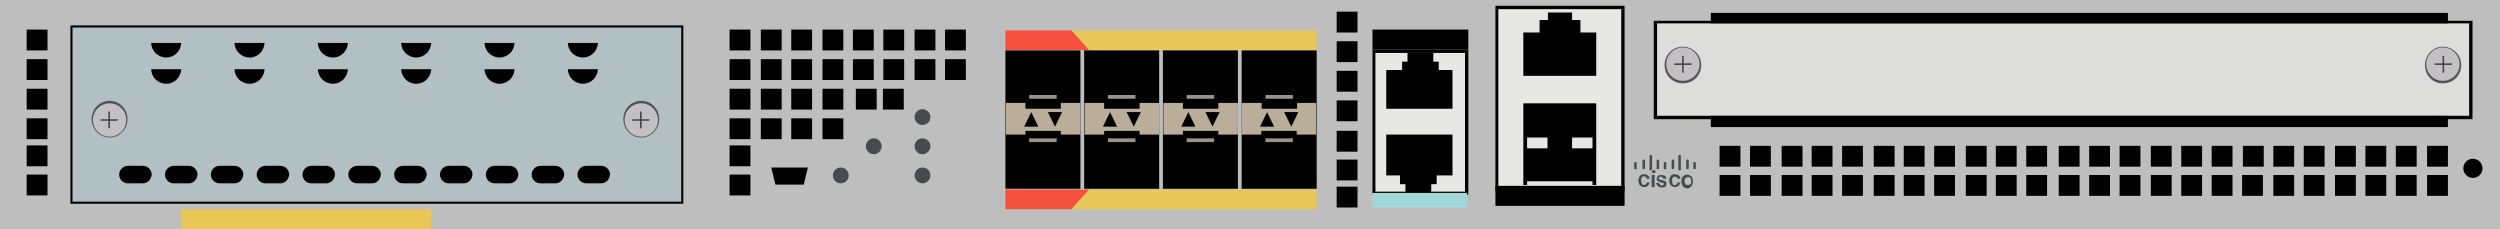 <?xml version="1.0" encoding="utf-8"?>
<!-- Copyright 2022 Virtual Console LLC. All rights reserved. Generator: Adobe Illustrator 23.1.0, SVG Export Plug-In . SVG Version: 6.00 Build 0)  -->
<svg version="1.1" id="Cisco_ASR_1001-X_Routers" xmlns="http://www.w3.org/2000/svg" xmlns:xlink="http://www.w3.org/1999/xlink" x="0px" y="0px"
	 viewBox="0 0 600 55" style="enable-background:new 0 0 600 55;" xml:space="preserve">
<style type="text/css">
	.st0{fill:#BEBEBE;}
	.st1{fill:#464B4C;}
	.st2{fill:#B2BFC3;}
	.st3{fill:#DDDDDB;}
	.st4{fill:#C3C0C4;}
	.st5{fill:#545354;}
	.st6{fill:#E7E7E3;}
	.st7{fill:#97948C;}
	.st8{fill:#BAAE9A;}
	.st9{fill:#E6E6E6;}
	.st10{fill:#F6513E;}
	.st11{fill:#EAC857;}
	.st12{fill:#A1D7DA;}
</style>
<rect class="st0" width="600" height="55"/>
<rect x="182.6" y="7.1" width="5" height="5"/>
<rect x="189.9" y="7.1" width="5" height="5"/>
<rect x="182.6" y="14.2" width="5" height="5"/>
<rect x="189.9" y="14.2" width="5" height="5"/>
<rect x="197.4" y="7.1" width="5" height="5"/>
<rect x="204.7" y="7.1" width="5" height="5"/>
<rect x="212" y="7.1" width="5" height="5"/>
<rect x="197.4" y="14.2" width="5" height="5"/>
<rect x="204.7" y="14.2" width="5" height="5"/>
<rect x="212" y="14.2" width="5" height="5"/>
<rect x="219.5" y="7.1" width="5" height="5"/>
<rect x="226.8" y="7.1" width="5" height="5"/>
<rect x="219.5" y="14.2" width="5" height="5"/>
<rect x="226.8" y="14.2" width="5" height="5"/>
<rect x="412.7" y="35" width="5" height="5"/>
<rect x="420" y="35" width="5" height="5"/>
<rect x="412.7" y="42" width="5" height="5"/>
<rect x="420" y="42" width="5" height="5"/>
<rect x="427.6" y="35" width="5" height="5"/>
<rect x="434.8" y="35" width="5" height="5"/>
<rect x="442.1" y="35" width="5" height="5"/>
<rect x="427.6" y="42" width="5" height="5"/>
<rect x="434.8" y="42" width="5" height="5"/>
<rect x="442.1" y="42" width="5" height="5"/>
<rect x="449.7" y="35" width="5" height="5"/>
<rect x="456.9" y="35" width="5" height="5"/>
<rect x="464.2" y="35" width="5" height="5"/>
<rect x="449.7" y="42" width="5" height="5"/>
<rect x="456.9" y="42" width="5" height="5"/>
<rect x="464.2" y="42" width="5" height="5"/>
<rect x="471.8" y="35" width="5" height="5"/>
<rect x="479" y="35" width="5" height="5"/>
<rect x="486.3" y="35" width="5" height="5"/>
<rect x="471.8" y="42" width="5" height="5"/>
<rect x="479" y="42" width="5" height="5"/>
<rect x="486.3" y="42" width="5" height="5"/>
<rect x="494.1" y="35" width="5" height="5"/>
<rect x="501.4" y="35" width="5" height="5"/>
<rect x="508.7" y="35" width="5" height="5"/>
<rect x="494.1" y="42" width="5" height="5"/>
<rect x="501.4" y="42" width="5" height="5"/>
<rect x="508.7" y="42" width="5" height="5"/>
<rect x="516.2" y="35" width="5" height="5"/>
<rect x="523.5" y="35" width="5" height="5"/>
<rect x="530.8" y="35" width="5" height="5"/>
<rect x="516.2" y="42" width="5" height="5"/>
<rect x="523.5" y="42" width="5" height="5"/>
<rect x="538.3" y="35" width="5" height="5"/>
<rect x="545.6" y="35" width="5" height="5"/>
<rect x="552.9" y="35" width="5" height="5"/>
<rect x="545.6" y="42" width="5" height="5"/>
<rect x="552.9" y="42" width="5" height="5"/>
<rect x="530.8" y="42" width="5" height="5"/>
<rect x="538.1" y="42" width="5" height="5"/>
<rect x="560.4" y="35" width="5" height="5"/>
<rect x="567.7" y="35" width="5" height="5"/>
<rect x="575" y="35" width="5" height="5"/>
<rect x="560.4" y="42" width="5" height="5"/>
<rect x="567.7" y="42" width="5" height="5"/>
<rect x="575" y="42" width="5" height="5"/>
<rect x="582.5" y="35" width="5" height="5"/>
<rect x="582.5" y="42" width="5" height="5"/>
<g>
	<path class="st1" d="M396.3,40.9h-0.2c-0.2,0-0.2-0.2-0.2-0.2v-3.3c0-0.2,0.2-0.2,0.2-0.2h0.2c0.2,0,0.2,0.2,0.2,0.2v3.3
		C396.3,40.7,396.3,40.9,396.3,40.9z"/>
	<path class="st1" d="M403.2,40.9H403c-0.2,0-0.2-0.2-0.2-0.2v-3.3c0-0.2,0.2-0.2,0.2-0.2h0.2c0.2,0,0.2,0.2,0.2,0.2v3.3
		C403.5,40.7,403.4,40.9,403.2,40.9z"/>
	<path class="st1" d="M394.6,40.6h-0.2c-0.2,0-0.2-0.2-0.2-0.2v-1.9c0-0.2,0.2-0.2,0.2-0.2h0.2c0.2,0,0.2,0.2,0.2,0.2v1.9
		C394.7,40.4,394.6,40.6,394.6,40.6z"/>
	<path class="st1" d="M392.6,40.6h-0.2c-0.2,0-0.2-0.2-0.2-0.2v-1.3c0-0.2,0.2-0.2,0.2-0.2h0.2c0.2,0,0.2,0.2,0.2,0.2v1.2
		C392.9,40.4,392.8,40.6,392.6,40.6z"/>
	<path class="st1" d="M401.6,40.6h-0.2c-0.2,0-0.2-0.2-0.2-0.2v-1.9c0-0.2,0.2-0.2,0.2-0.2h0.2c0.2,0,0.2,0.2,0.2,0.2v1.9
		C401.7,40.4,401.7,40.6,401.6,40.6z"/>
	<path class="st1" d="M398,40.6h-0.2c-0.2,0-0.2-0.2-0.2-0.2v-1.9c0-0.2,0.2-0.2,0.2-0.2h0.2c0.2,0,0.2,0.2,0.2,0.2v1.9
		C398.2,40.4,398.2,40.6,398,40.6z"/>
	<path class="st1" d="M399.9,40.6h-0.4c-0.2,0-0.2-0.2-0.2-0.2v-1.3c0-0.2,0.2-0.2,0.2-0.2h0.2c0.2,0,0.2,0.2,0.2,0.2v1.2
		C399.9,40.4,399.9,40.6,399.9,40.6z"/>
	<path class="st1" d="M405.1,40.6h-0.2c-0.2,0-0.2-0.2-0.2-0.2v-1.9c0-0.2,0.2-0.2,0.2-0.2h0.2c0.2,0,0.2,0.2,0.2,0.2v1.9
		C405.3,40.4,405.3,40.6,405.1,40.6z"/>
	<path class="st1" d="M406.8,40.6h-0.2c-0.2,0-0.2-0.2-0.2-0.2v-1.3c0-0.2,0.2-0.2,0.2-0.2h0.2c0.2,0,0.2,0.2,0.2,0.2v1.2
		C407.1,40.4,406.8,40.6,406.8,40.6z"/>
	<g>
		<path class="st1" d="M394.6,44.4c0.2,0,0.3-0.1,0.4-0.2c0.2-0.2,0.2-0.2,0.2-0.4h0.7c0,0.2-0.1,0.4-0.2,0.5
			c-0.2,0.2-0.2,0.3-0.4,0.4c-0.2,0.2-0.4,0.2-0.7,0.2c-0.4,0-0.7-0.2-1-0.4c-0.2-0.2-0.4-0.7-0.4-1.1v-0.1c0-0.4,0.2-0.8,0.4-1.1
			c0.2-0.3,0.6-0.4,1-0.4c0.4,0,0.7,0.2,0.9,0.3s0.4,0.5,0.4,0.8h-0.7c0-0.2-0.1-0.3-0.2-0.4c-0.2-0.2-0.2-0.2-0.4-0.2
			c-0.2,0-0.4,0.1-0.5,0.2c-0.2,0.2-0.2,0.4-0.2,0.7v0.2c0,0.3,0.1,0.6,0.2,0.7C394.3,44.4,394.4,44.4,394.6,44.4z"/>
		<path class="st1" d="M396.4,41.2c0-0.2,0.1-0.2,0.2-0.2c0.1-0.1,0.2-0.2,0.3-0.2c0.2,0,0.2,0.1,0.3,0.2c0.1,0.1,0.2,0.2,0.2,0.2
			c0,0.2-0.1,0.2-0.2,0.2c-0.1,0.1-0.2,0.2-0.3,0.2c-0.2,0-0.2-0.1-0.3-0.2C396.4,41.4,396.4,41.4,396.4,41.2z M397.1,44.9h-0.7V42
			h0.7V44.9z"/>
		<path class="st1" d="M399.4,44.2c0-0.2-0.1-0.2-0.2-0.2c-0.1-0.1-0.2-0.2-0.5-0.2c-0.2-0.1-0.4-0.2-0.6-0.2
			c-0.3-0.2-0.5-0.4-0.5-0.7s0.2-0.5,0.3-0.7c0.2-0.2,0.5-0.2,0.8-0.2c0.4,0,0.7,0.1,0.9,0.2c0.2,0.2,0.3,0.4,0.3,0.7h-0.7
			c0-0.2-0.1-0.2-0.2-0.3c-0.1-0.1-0.2-0.2-0.4-0.2c-0.2,0-0.2,0.1-0.4,0.2s-0.2,0.2-0.2,0.2c0,0.2,0.1,0.2,0.2,0.2
			c0.1,0.1,0.2,0.2,0.6,0.2c0.2,0.1,0.5,0.2,0.7,0.2s0.2,0.2,0.3,0.3c0.1,0.2,0.2,0.2,0.2,0.4c0,0.2-0.2,0.5-0.3,0.7
			c-0.2,0.2-0.5,0.2-0.9,0.2c-0.2,0-0.5-0.1-0.7-0.2c-0.2-0.1-0.4-0.2-0.4-0.4c-0.2-0.2-0.2-0.3-0.2-0.5h0.7c0,0.2,0.1,0.3,0.2,0.4
			c0.2,0.1,0.2,0.2,0.4,0.2s0.3-0.1,0.4-0.2C399.4,44.4,399.4,44.2,399.4,44.2z"/>
		<path class="st1" d="M402,44.4c0.2,0,0.3-0.1,0.4-0.2c0.2-0.1,0.2-0.2,0.2-0.4h0.7c0,0.2-0.1,0.4-0.2,0.5
			c-0.2,0.2-0.2,0.3-0.4,0.4c-0.2,0.1-0.4,0.2-0.7,0.2c-0.4,0-0.7-0.2-1-0.4c-0.2-0.2-0.4-0.7-0.4-1.1v-0.1c0-0.4,0.2-0.8,0.4-1.1
			c0.2-0.3,0.6-0.4,1-0.4c0.4,0,0.7,0.2,0.9,0.3s0.4,0.5,0.4,0.8h-0.7c0-0.2-0.1-0.3-0.2-0.4c-0.2,0-0.2-0.1-0.4-0.1
			c-0.2,0-0.4,0.1-0.5,0.2c-0.2,0.2-0.2,0.4-0.2,0.7v0.2c0,0.3,0.1,0.6,0.2,0.7C401.6,44.4,401.7,44.4,402,44.4z"/>
		<path class="st1" d="M403.5,43.5c0-0.3,0.1-0.6,0.2-0.8c0.1-0.3,0.3-0.4,0.5-0.6c0.2-0.2,0.4-0.2,0.7-0.2c0.4,0,0.7,0.2,1,0.4
			s0.4,0.7,0.4,1.1v0.2c0,0.3-0.1,0.6-0.2,0.8c-0.1,0.2-0.2,0.4-0.5,0.6c-0.2,0.2-0.4,0.2-0.7,0.2c-0.4,0-0.7-0.2-1-0.4
			C403.7,44.2,403.5,43.9,403.5,43.5L403.5,43.5z M404.3,43.5c0,0.3,0.1,0.6,0.2,0.7c0.2,0.2,0.3,0.2,0.6,0.2s0.4-0.1,0.6-0.2
			c0.2-0.2,0.2-0.4,0.2-0.8c0-0.3-0.1-0.6-0.2-0.7c-0.2-0.2-0.4-0.2-0.6-0.2c-0.2,0-0.4,0.1-0.5,0.2
			C404.3,42.9,404.3,43.2,404.3,43.5z"/>
	</g>
</g>
<rect x="205.4" y="21.3" width="5" height="5"/>
<rect x="197.4" y="21.3" width="5" height="5"/>
<g>
	<rect x="17.2" y="6.4" class="st2" width="146.6" height="42.2"/>
	<path d="M164,48.9H16.9V6.1H164V48.9z M17.4,48.4h146.1V6.6H17.4V48.4z"/>
</g>
<rect x="189.9" y="21.3" width="5" height="5"/>
<rect x="182.6" y="21.3" width="5" height="5"/>
<rect x="197.4" y="28.4" width="5" height="5"/>
<rect x="189.9" y="28.4" width="5" height="5"/>
<rect x="182.6" y="28.4" width="5" height="5"/>
<rect x="211.9" y="21.3" width="5" height="5"/>
<rect x="320.8" y="17" width="5" height="5"/>
<rect x="320.8" y="24.1" width="5" height="5"/>
<rect x="320.8" y="2.8" width="5" height="5"/>
<rect x="320.8" y="9.9" width="5" height="5"/>
<rect x="320.8" y="38.3" width="5" height="5"/>
<rect x="320.8" y="31.4" width="5" height="5"/>
<rect x="320.8" y="44.8" width="5" height="5"/>
<rect x="175.1" y="7.1" width="5" height="5"/>
<rect x="175.1" y="14.2" width="5" height="5"/>
<rect x="175.1" y="21.3" width="5" height="5"/>
<rect x="175.1" y="28.4" width="5" height="5"/>
<rect x="175.1" y="34.9" width="5" height="5"/>
<rect x="175.1" y="41.9" width="5" height="5"/>
<rect x="6.4" y="7.1" width="5" height="5"/>
<rect x="6.4" y="14.2" width="5" height="5"/>
<rect x="6.4" y="21.3" width="5" height="5"/>
<rect x="6.4" y="28.4" width="5" height="5"/>
<rect x="6.4" y="34.9" width="5" height="5"/>
<rect x="6.4" y="41.9" width="5" height="5"/>
<rect x="410.6" y="3.1" width="176.9" height="27.4"/>
<g>
	<rect x="397.7" y="5.6" class="st3" width="194.9" height="22.2"/>
	<path d="M592.6,5.6v22.2H397.7V5.6H592.6 M593.5,5h-0.8H397.7h-0.8v0.7v22.2v0.7h0.8h194.9h0.8v-0.7V5.6V5L593.5,5z"/>
</g>
<g>
	<g>
		<ellipse class="st4" cx="586.3" cy="15.4" rx="4.1" ry="4.1"/>
		<path class="st5" d="M586.3,11.2c2.3,0,4.4,1.9,4.4,4.4s-1.9,4.4-4.4,4.4c-2.5,0-4.3-1.9-4.3-4.4S584,11.2,586.3,11.2z
			 M586.3,19.4c2.2,0,4-1.8,4-4s-1.8-4-4-4s-4,1.8-4,4C582.3,17.6,584.1,19.4,586.3,19.4z"/>
	</g>
	<path class="st1" d="M586.4,13.4L586.4,13.4c0.2,0,0.2,0.1,0.2,0.2v3.7c0,0.1-0.2,0.2-0.2,0.2l0,0c-0.2,0-0.2-0.1-0.2-0.2v-3.7
		C586.1,13.4,586.2,13.4,586.4,13.4z"/>
	<path class="st1" d="M584.3,15.4L584.3,15.4c0-0.1,0.2-0.2,0.2-0.2h3.8c0.2,0,0.2,0.1,0.2,0.2l0,0c0,0.1-0.2,0.2-0.2,0.2h-3.7
		C584.4,15.7,584.3,15.6,584.3,15.4z"/>
</g>
<g>
	<g>
		<ellipse class="st4" cx="403.9" cy="15.4" rx="4.1" ry="4.1"/>
		<path class="st5" d="M403.9,11.2c2.3,0,4.4,1.9,4.4,4.4s-1.9,4.4-4.4,4.4s-4.4-1.9-4.4-4.4S401.5,11.2,403.9,11.2z M403.9,19.4
			c2.2,0,4-1.8,4-4s-1.8-4-4-4s-4,1.8-4,4C399.9,17.6,401.7,19.4,403.9,19.4z"/>
	</g>
	<path class="st1" d="M403.9,13.4L403.9,13.4c0.2,0,0.2,0.1,0.2,0.2v3.7c0,0.1-0.2,0.2-0.2,0.2l0,0c-0.2,0-0.2-0.1-0.2-0.2v-3.7
		C403.6,13.4,403.8,13.4,403.9,13.4z"/>
	<path class="st1" d="M401.8,15.4L401.8,15.4c0-0.1,0.2-0.2,0.2-0.2h3.8c0.2,0,0.2,0.1,0.2,0.2l0,0c0,0.1-0.2,0.2-0.2,0.2h-3.7
		C401.9,15.7,401.8,15.6,401.8,15.4z"/>
</g>
<circle cx="593.5" cy="40.4" r="2.3"/>
<g>
	<g>
		<rect x="329.8" y="12.7" class="st6" width="22.3" height="33.5"/>
		<path d="M352.4,46.7h-23V11.9h23V46.7z M330.1,46h21.5V12.7h-21.5V46z"/>
	</g>
	<polygon points="336,42.1 336,44.2 337.3,44.2 337.3,46.3 343.5,46.3 343.5,44.2 344.8,44.2 344.8,42.1 348.6,42.1 348.6,32.3 
		332.7,32.3 332.7,42.1 	"/>
	<polygon points="345.3,16.8 345.3,14.8 344,14.8 344,12.7 337.8,12.7 337.8,14.8 336.5,14.8 336.5,16.8 332.7,16.8 332.7,26.1 
		348.6,26.1 348.6,16.8 	"/>
</g>
<g>
	<rect x="298" y="12.1" width="18" height="33.2"/>
	<rect x="303.7" y="33.2" class="st7" width="6.6" height="0.9"/>
	<rect x="303.7" y="22.8" class="st7" width="6.6" height="0.9"/>
	<path class="st8" d="M311.3,24.7v1.4h-8.5v-1.4H298v7.6h4.7v-0.9h8.5v0.9h4.7v-7.6H311.3z M302.4,30.4l1.7-3.5l1.7,3.5H302.4z
		 M309.9,30.4l-1.7-3.5h3.4L309.9,30.4z"/>
</g>
<g>
	<rect x="279.1" y="12.1" width="18" height="33.2"/>
	<rect x="284.8" y="33.2" class="st7" width="6.6" height="0.9"/>
	<rect x="284.8" y="22.8" class="st7" width="6.6" height="0.9"/>
	<path class="st8" d="M292.4,24.7v1.4h-8.5v-1.4h-4.7v7.6h4.7v-0.9h8.5v0.9h4.7v-7.6H292.4z M283.5,30.4l1.7-3.5l1.7,3.5H283.5z
		 M291,30.4l-1.7-3.5h3.4L291,30.4z"/>
</g>
<g>
	<rect x="260.2" y="12.1" width="18" height="33.2"/>
	<rect x="265.9" y="33.2" class="st7" width="6.6" height="0.9"/>
	<rect x="265.9" y="22.8" class="st7" width="6.6" height="0.9"/>
	<path class="st8" d="M273.5,24.7v1.4H265v-1.4h-4.7v7.6h4.7v-0.9h8.5v0.9h4.7v-7.6H273.5z M264.7,30.4l1.7-3.5l1.7,3.5H264.7z
		 M272.1,30.4l-1.7-3.5h3.4L272.1,30.4z"/>
</g>
<g>
	<rect x="241.3" y="12.1" width="18" height="33.2"/>
	<rect x="247" y="33.2" class="st7" width="6.6" height="0.9"/>
	<rect x="247" y="22.8" class="st7" width="6.6" height="0.9"/>
	<path class="st8" d="M254.6,24.7v1.4h-8.5v-1.4h-4.7v7.6h4.7v-0.9h8.5v0.9h4.7v-7.6H254.6z M245.8,30.4l1.7-3.5l1.7,3.5H245.8z
		 M253.2,30.4l-1.7-3.5h3.4L253.2,30.4z"/>
</g>
<g>
	<g>
		<rect x="359.3" y="2.2" class="st6" width="30.3" height="43.4"/>
		<path d="M389.9,45.9h-31V1.4h31V45.9z M359.6,45.2h29.5v-43h-29.5V45.2z"/>
	</g>
	<polygon points="379.3,7.8 379.3,4.8 377.3,4.8 377.3,3 371.5,3 371.5,4.8 369.5,4.8 369.5,7.8 365.6,7.8 365.6,18.2 383.1,18.2 
		383.1,7.8 	"/>
	<rect x="365.6" y="24.8" width="17.5" height="19.6"/>
	<rect x="366.5" y="33" class="st9" width="4.9" height="2.6"/>
	<rect x="377.3" y="33" class="st9" width="4.9" height="2.6"/>
	<rect x="366.5" y="43.5" class="st9" width="15.7" height="0.9"/>
</g>
<rect x="329.4" y="7.1" width="23" height="4.8"/>
<rect x="358.9" y="44.6" width="31" height="4.8"/>
<polygon class="st10" points="261.4,12 241.3,12 241.3,7.3 257.2,7.3 "/>
<polygon class="st11" points="316,12 261.4,12 257.2,7.3 316,7.3 "/>
<polygon class="st10" points="261.4,45.5 241.3,45.5 241.3,50.2 257.2,50.2 "/>
<polygon class="st11" points="316,45.5 261.4,45.5 257.2,50.2 316,50.2 "/>
<circle class="st1" cx="221.4" cy="28.1" r="1.9"/>
<circle class="st1" cx="221.4" cy="35.1" r="1.9"/>
<circle class="st1" cx="209.7" cy="35.1" r="1.9"/>
<circle class="st1" cx="221.4" cy="42.1" r="1.9"/>
<circle class="st1" cx="201.8" cy="42.1" r="1.9"/>
<polygon points="192.9,44.3 186.1,44.3 185.1,40.2 193.9,40.2 "/>
<g>
	<g>
		<ellipse class="st4" cx="153.9" cy="28.8" rx="4.1" ry="4.1"/>
		<path class="st5" d="M153.9,33c-2.3,0-4.3-1.9-4.3-4.4s1.9-4.4,4.3-4.4s4.3,1.9,4.3,4.4C158.2,31.1,156.2,33,153.9,33z
			 M153.9,24.8c-2.2,0-4,1.8-4,4s1.8,4,4,4c2.2,0,4-1.8,4-4C157.9,26.6,156.1,24.8,153.9,24.8z"/>
	</g>
	<path class="st1" d="M153.8,30.8L153.8,30.8c-0.2,0-0.2-0.1-0.2-0.2v-3.7c0-0.1,0.2-0.2,0.2-0.2l0,0c0.2,0,0.2,0.1,0.2,0.2v3.7
		C154.1,30.7,154,30.8,153.8,30.8z"/>
	<path class="st1" d="M155.9,28.8L155.9,28.8c0,0.1-0.2,0.2-0.2,0.2h-3.8c-0.2,0-0.2-0.1-0.2-0.2l0,0c0-0.1,0.2-0.2,0.2-0.2h3.7
		C155.8,28.5,155.9,28.6,155.9,28.8z"/>
</g>
<g>
	<g>
		<ellipse class="st4" cx="26.3" cy="28.8" rx="4.1" ry="4.1"/>
		<path class="st5" d="M26.3,33c-2.3,0-4.3-1.9-4.3-4.4s1.9-4.4,4.3-4.4s4.3,1.9,4.3,4.4C30.6,31.1,28.6,33,26.3,33z M26.3,24.8
			c-2.2,0-4,1.8-4,4s1.8,4,4,4s4-1.8,4-4C30.3,26.6,28.5,24.8,26.3,24.8z"/>
	</g>
	<path class="st1" d="M26.2,30.8L26.2,30.8c-0.2,0-0.2-0.1-0.2-0.2v-3.7c0-0.1,0.2-0.2,0.2-0.2l0,0c0.2,0,0.2,0.1,0.2,0.2v3.7
		C26.5,30.7,26.4,30.8,26.2,30.8z"/>
	<path class="st1" d="M28.3,28.8L28.3,28.8c0,0.1-0.2,0.2-0.2,0.2h-3.8c-0.2,0-0.2-0.1-0.2-0.2l0,0c0-0.1,0.2-0.2,0.2-0.2H28
		C28.2,28.5,28.3,28.6,28.3,28.8z"/>
</g>
<path d="M34.3,44h-3.6c-1.1,0-2.1-0.9-2.1-2.1v0c0-1.1,0.9-2.1,2.1-2.1h3.6c1.1,0,2.1,0.9,2.1,2.1v0C36.3,43.1,35.4,44,34.3,44z"/>
<path d="M45.3,44h-3.6c-1.1,0-2.1-0.9-2.1-2.1v0c0-1.1,0.9-2.1,2.1-2.1h3.6c1.1,0,2.1,0.9,2.1,2.1v0C47.3,43.1,46.4,44,45.3,44z"/>
<path d="M56.3,44h-3.6c-1.1,0-2.1-0.9-2.1-2.1v0c0-1.1,0.9-2.1,2.1-2.1h3.6c1.1,0,2.1,0.9,2.1,2.1v0C58.3,43.1,57.4,44,56.3,44z"/>
<path d="M67.3,44h-3.6c-1.1,0-2.1-0.9-2.1-2.1v0c0-1.1,0.9-2.1,2.1-2.1h3.6c1.1,0,2.1,0.9,2.1,2.1v0C69.3,43.1,68.4,44,67.3,44z"/>
<path d="M78.3,44h-3.6c-1.1,0-2.1-0.9-2.1-2.1v0c0-1.1,0.9-2.1,2.1-2.1h3.6c1.1,0,2.1,0.9,2.1,2.1v0C80.3,43.1,79.4,44,78.3,44z"/>
<path d="M89.3,44h-3.6c-1.1,0-2.1-0.9-2.1-2.1v0c0-1.1,0.9-2.1,2.1-2.1h3.6c1.1,0,2.1,0.9,2.1,2.1v0C91.3,43.1,90.4,44,89.3,44z"/>
<path d="M100.3,44h-3.6c-1.1,0-2.1-0.9-2.1-2.1v0c0-1.1,0.9-2.1,2.1-2.1h3.6c1.1,0,2.1,0.9,2.1,2.1v0C102.3,43.1,101.4,44,100.3,44z
	"/>
<path d="M111.3,44h-3.6c-1.1,0-2.1-0.9-2.1-2.1v0c0-1.1,0.9-2.1,2.1-2.1h3.6c1.1,0,2.1,0.9,2.1,2.1v0C113.3,43.1,112.4,44,111.3,44z
	"/>
<path d="M122.3,44h-3.6c-1.1,0-2.1-0.9-2.1-2.1v0c0-1.1,0.9-2.1,2.1-2.1h3.6c1.1,0,2.1,0.9,2.1,2.1v0C124.3,43.1,123.4,44,122.3,44z
	"/>
<path d="M133.3,44h-3.6c-1.1,0-2.1-0.9-2.1-2.1v0c0-1.1,0.9-2.1,2.1-2.1h3.6c1.1,0,2.1,0.9,2.1,2.1v0C135.3,43.1,134.4,44,133.3,44z
	"/>
<path d="M144.3,44h-3.6c-1.1,0-2.1-0.9-2.1-2.1v0c0-1.1,0.9-2.1,2.1-2.1h3.6c1.1,0,2.1,0.9,2.1,2.1v0C146.3,43.1,145.4,44,144.3,44z
	"/>
<path d="M36.3,10.3c0,1.9,1.6,3.5,3.6,3.5s3.5-1.6,3.6-3.5H36.3z"/>
<path d="M56.3,10.3c0,1.9,1.6,3.5,3.6,3.5s3.5-1.6,3.6-3.5H56.3z"/>
<path d="M76.3,10.3c0,1.9,1.6,3.5,3.6,3.5s3.5-1.6,3.6-3.5H76.3z"/>
<path d="M96.3,10.3c0,1.9,1.6,3.5,3.6,3.5s3.5-1.6,3.6-3.5H96.3z"/>
<path d="M116.3,10.3c0,1.9,1.6,3.5,3.6,3.5s3.5-1.6,3.6-3.5H116.3z"/>
<path d="M136.3,10.3c0,1.9,1.6,3.5,3.6,3.5s3.5-1.6,3.6-3.5H136.3z"/>
<path d="M36.3,16.6c0,1.9,1.6,3.5,3.6,3.5s3.5-1.6,3.6-3.5H36.3z"/>
<path d="M56.3,16.6c0,1.9,1.6,3.5,3.6,3.5s3.5-1.6,3.6-3.5H56.3z"/>
<path d="M76.3,16.6c0,1.9,1.6,3.5,3.6,3.5s3.5-1.6,3.6-3.5H76.3z"/>
<path d="M96.3,16.6c0,1.9,1.6,3.5,3.6,3.5s3.5-1.6,3.6-3.5H96.3z"/>
<path d="M116.3,16.6c0,1.9,1.6,3.5,3.6,3.5s3.5-1.6,3.6-3.5H116.3z"/>
<path d="M136.3,16.6c0,1.9,1.6,3.5,3.6,3.5s3.5-1.6,3.6-3.5H136.3z"/>
<rect x="43.5" y="50.2" class="st11" width="60" height="4.8"/>
<rect x="329.4" y="46.3" class="st12" width="22.7" height="3.5"/>
</svg>
